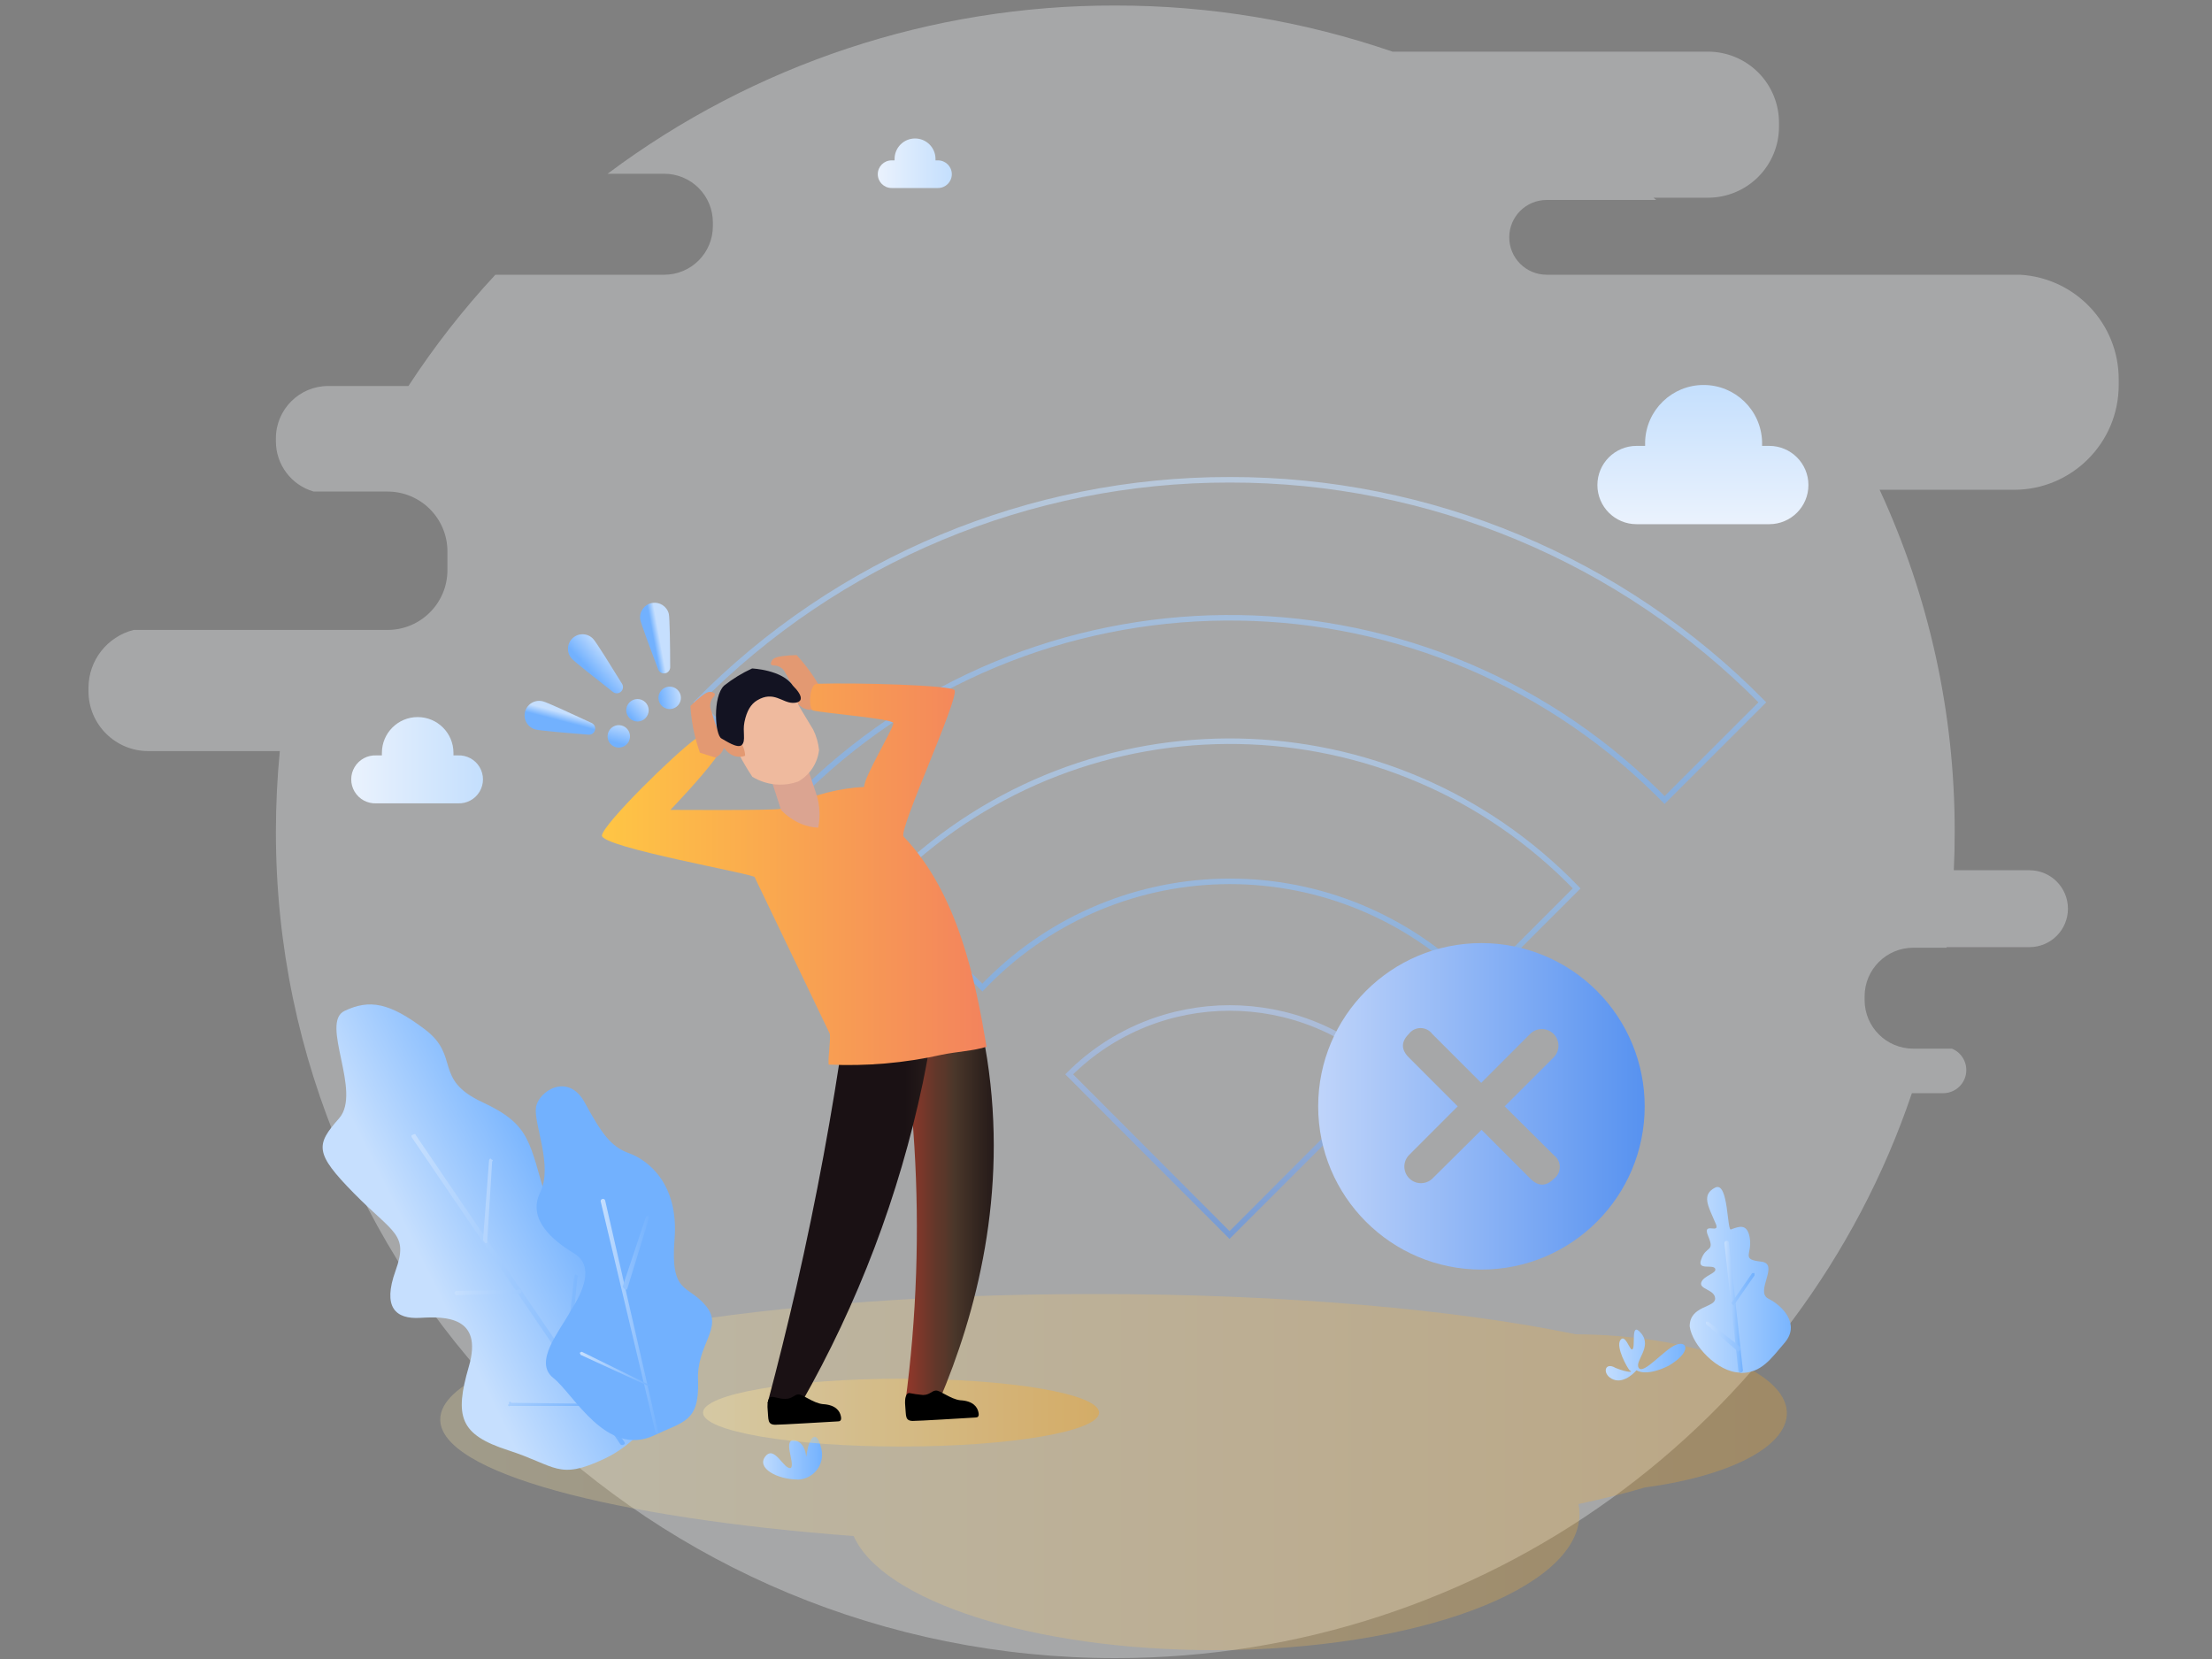 <?xml version="1.0" encoding="UTF-8"?>
<svg width="400px" height="300px" viewBox="0 0 400 300" version="1.1" xmlns="http://www.w3.org/2000/svg" xmlns:xlink="http://www.w3.org/1999/xlink">
    <rect x="0" y="0" width="400" height="300" fill="#808080" stroke="none"/>
    <title>画板备份 2</title>
    <defs>
        <linearGradient x1="-0.008%" y1="49.922%" x2="99.996%" y2="49.922%" id="linearGradient-1">
            <stop stop-color="#F9E7A8" offset="0%"></stop>
            <stop stop-color="#F5A623" offset="100%"></stop>
        </linearGradient>
        <linearGradient x1="31.224%" y1="59.122%" x2="66.532%" y2="36.878%" id="linearGradient-2">
            <stop stop-color="#C6DFFE" offset="0%"></stop>
            <stop stop-color="#72B1FE" offset="100%"></stop>
        </linearGradient>
        <linearGradient x1="-0.008%" y1="49.993%" x2="99.982%" y2="49.993%" id="linearGradient-3">
            <stop stop-color="#C6DFFE" offset="0%"></stop>
            <stop stop-color="#72B1FE" offset="100%"></stop>
        </linearGradient>
        <linearGradient x1="-0.023%" y1="50%" x2="100.144%" y2="50%" id="linearGradient-4">
            <stop stop-color="#C6DFFE" offset="0%"></stop>
            <stop stop-color="#72B1FE" offset="100%"></stop>
        </linearGradient>
        <linearGradient x1="-665.774%" y1="347.972%" x2="-560.618%" y2="347.972%" id="linearGradient-5">
            <stop stop-color="#C6DFFE" offset="0%"></stop>
            <stop stop-color="#72B1FE" offset="100%"></stop>
        </linearGradient>
        <linearGradient x1="-0.055%" y1="50.008%" x2="99.977%" y2="50.008%" id="linearGradient-6">
            <stop stop-color="#C6DFFE" offset="0%"></stop>
            <stop stop-color="#72B1FE" offset="100%"></stop>
        </linearGradient>
        <linearGradient x1="0.078%" y1="50.259%" x2="100.014%" y2="50.259%" id="linearGradient-7">
            <stop stop-color="#C6DFFE" offset="0%"></stop>
            <stop stop-color="#72B1FE" offset="100%"></stop>
        </linearGradient>
        <linearGradient x1="0.01%" y1="49.964%" x2="99.837%" y2="49.964%" id="linearGradient-8">
            <stop stop-color="#C6DFFE" offset="0%"></stop>
            <stop stop-color="#72B1FE" offset="100%"></stop>
        </linearGradient>
        <linearGradient x1="0%" y1="49.877%" x2="99.987%" y2="49.877%" id="linearGradient-9">
            <stop stop-color="#C6DFFE" offset="0%"></stop>
            <stop stop-color="#72B1FE" offset="100%"></stop>
        </linearGradient>
        <linearGradient x1="0.004%" y1="50%" x2="99.996%" y2="50%" id="linearGradient-10">
            <stop stop-color="#C6DFFE" offset="0%"></stop>
            <stop stop-color="#72B1FE" offset="100%"></stop>
        </linearGradient>
        <linearGradient x1="6.46682808e-13%" y1="50%" x2="100%" y2="50%" id="linearGradient-11">
            <stop stop-color="#C6DFFE" offset="0%"></stop>
            <stop stop-color="#72B1FE" offset="100%"></stop>
        </linearGradient>
        <linearGradient x1="0.011%" y1="49.961%" x2="100.008%" y2="49.961%" id="linearGradient-12">
            <stop stop-color="#C6DFFE" offset="0%"></stop>
            <stop stop-color="#72B1FE" offset="100%"></stop>
        </linearGradient>
        <linearGradient x1="0%" y1="50%" x2="100%" y2="50%" id="linearGradient-13">
            <stop stop-color="#F9E7A8" offset="0%"></stop>
            <stop stop-color="#F5A623" offset="100%"></stop>
        </linearGradient>
        <linearGradient x1="50%" y1="-0.863%" x2="50%" y2="101.295%" id="linearGradient-14">
            <stop stop-color="#C6DFFE" offset="0%"></stop>
            <stop stop-color="#72B1FE" offset="100%"></stop>
        </linearGradient>
        <linearGradient x1="49.781%" y1="-1.126%" x2="49.781%" y2="101.616%" id="linearGradient-15">
            <stop stop-color="#C6DFFE" offset="0%"></stop>
            <stop stop-color="#72B1FE" offset="100%"></stop>
        </linearGradient>
        <linearGradient x1="50.026%" y1="-1.274%" x2="50.026%" y2="101.705%" id="linearGradient-16">
            <stop stop-color="#BFD4FA" offset="0%"></stop>
            <stop stop-color="#5792F0" offset="100%"></stop>
        </linearGradient>
        <linearGradient x1="4.81397517e-14%" y1="50%" x2="100%" y2="50%" id="linearGradient-17">
            <stop stop-color="#BFD4FA" offset="0%"></stop>
            <stop stop-color="#5792F0" offset="100%"></stop>
        </linearGradient>
        <linearGradient x1="104.456%" y1="25.537%" x2="5.456%" y2="37.537%" id="linearGradient-18">
            <stop stop-color="#C6DFFE" offset="0%"></stop>
            <stop stop-color="#72B1FE" offset="100%"></stop>
        </linearGradient>
        <linearGradient x1="80.448%" y1="34.939%" x2="46.452%" y2="67.958%" id="linearGradient-19">
            <stop stop-color="#C6DFFE" offset="0%"></stop>
            <stop stop-color="#72B1FE" offset="100%"></stop>
        </linearGradient>
        <linearGradient x1="103.182%" y1="25.601%" x2="4.182%" y2="37.601%" id="linearGradient-20">
            <stop stop-color="#C6DFFE" offset="0%"></stop>
            <stop stop-color="#72B1FE" offset="100%"></stop>
        </linearGradient>
        <linearGradient x1="60.814%" y1="37.845%" x2="43.58%" y2="45.268%" id="linearGradient-21">
            <stop stop-color="#C6DFFE" offset="0%"></stop>
            <stop stop-color="#72B1FE" offset="100%"></stop>
        </linearGradient>
        <linearGradient x1="105.862%" y1="5.251%" x2="14.089%" y2="43.158%" id="linearGradient-22">
            <stop stop-color="#C6DFFE" offset="0%"></stop>
            <stop stop-color="#72B1FE" offset="100%"></stop>
        </linearGradient>
        <linearGradient x1="65.524%" y1="42.54%" x2="55.21%" y2="61.72%" id="linearGradient-23">
            <stop stop-color="#C6DFFE" offset="0%"></stop>
            <stop stop-color="#72B1FE" offset="100%"></stop>
        </linearGradient>
        <linearGradient x1="99.973%" y1="49.958%" x2="-0.059%" y2="49.958%" id="linearGradient-24">
            <stop stop-color="#1A1114" offset="0%"></stop>
            <stop stop-color="#30231E" offset="25%"></stop>
            <stop stop-color="#4A372A" offset="50%"></stop>
            <stop stop-color="#5A372A" offset="59%"></stop>
            <stop stop-color="#60372A" offset="66%"></stop>
            <stop stop-color="#98372A" offset="98%"></stop>
        </linearGradient>
        <linearGradient x1="83.028%" y1="50%" x2="183.094%" y2="50%" id="linearGradient-25">
            <stop stop-color="#1A1114" offset="0%"></stop>
            <stop stop-color="#30231E" offset="25%"></stop>
            <stop stop-color="#4A372A" offset="50%"></stop>
            <stop stop-color="#5A372A" offset="59%"></stop>
            <stop stop-color="#60372A" offset="66%"></stop>
            <stop stop-color="#98372A" offset="98%"></stop>
        </linearGradient>
        <linearGradient x1="99.957%" y1="50.038%" x2="-0.052%" y2="50.038%" id="linearGradient-26">
            <stop stop-color="#F3835D" offset="0%"></stop>
            <stop stop-color="#FFC644" offset="100%"></stop>
        </linearGradient>
        <linearGradient x1="1.126%" y1="49.984%" x2="99.126%" y2="49.984%" id="linearGradient-27">
            <stop stop-color="#EAF2FD" offset="0%"></stop>
            <stop stop-color="#C4DFFD" offset="100%"></stop>
        </linearGradient>
        <linearGradient x1="0.373%" y1="49.442%" x2="100.075%" y2="49.442%" id="linearGradient-28">
            <stop stop-color="#EAF2FD" offset="0%"></stop>
            <stop stop-color="#C4DFFD" offset="100%"></stop>
        </linearGradient>
        <linearGradient x1="50.288%" y1="100%" x2="50.288%" y2="-1.252%" id="linearGradient-29">
            <stop stop-color="#EAF2FD" offset="0%"></stop>
            <stop stop-color="#C4DFFD" offset="100%"></stop>
        </linearGradient>
    </defs>
    <g id="画板备份-2" stroke="none" stroke-width="1" fill="none" fill-rule="evenodd">
        <g id="资源-3" transform="translate(16, 1)">
            <path d="M185.68,0 C152.589,-0.077 120.368,10.599 93.87,30.42 L104.12,30.42 C106.451,30.42 108.687,31.347 110.335,32.995 C111.984,34.643 112.91,36.879 112.91,39.21 L112.91,39.21 L112.91,39.89 C112.91,44.745 108.975,48.68 104.12,48.68 L73.58,48.68 C67.777,54.928 62.518,61.659 57.86,68.8 L43.35,68.8 C38.124,68.806 33.89,73.044 33.89,78.27 L33.89,78.8 C33.887,83.017 36.677,86.726 40.73,87.89 L54.09,87.89 C60.063,87.896 64.904,92.737 64.91,98.71 L64.91,98.71 L64.91,102.09 C64.91,108.066 60.066,112.91 54.09,112.91 L8.18,112.91 C3.372,114.12 0,118.443 0,123.4 L0,124 C0,129.976 4.844,134.82 10.82,134.82 L34.6,134.82 C34.133,139.634 33.897,144.5 33.89,149.42 C33.89,231.94 101.89,298.84 185.68,298.84 C252.74,298.84 309.68,256.04 329.73,196.68 L335.42,196.68 C337.413,196.666 339.118,195.248 339.495,193.291 C339.872,191.334 338.815,189.383 336.97,188.63 L329.97,188.63 C325.119,188.63 321.186,184.701 321.18,179.85 L321.18,179.85 L321.18,179.17 C321.18,174.316 325.115,170.38 329.97,170.38 L336,170.38 L336,170.27 L351,170.27 C354.838,170.27 357.95,167.159 357.95,163.32 C357.95,159.482 354.838,156.37 351,156.37 L337.31,156.37 C337.423,154.07 337.477,151.737 337.47,149.37 C337.491,128.029 332.86,106.94 323.9,87.57 L348.2,87.57 C358.652,87.565 367.124,79.093 367.13,68.64 L367.13,67.58 C367.13,57.549 359.305,49.258 349.29,48.68 L263.68,48.68 C259.947,48.68 256.92,45.654 256.92,41.92 C256.92,38.187 259.947,35.16 263.68,35.16 L283.5,35.16 L283,34.75 L292.86,34.75 C296.267,34.75 299.535,33.396 301.943,30.986 C304.351,28.576 305.703,25.308 305.7,21.9 L305.7,21.19 C305.703,17.783 304.351,14.515 301.943,12.105 C299.535,9.695 296.267,8.34 292.86,8.34 L235.81,8.34 C219.678,2.8 202.737,-0.018 185.68,0 Z" id="背景" fill="#EDF0F4" opacity="0.35"></path>
            <path d="M182,233 C216.36,233 247.3,235.8 268.93,240.28 C290.08,240.42 307.12,246.76 307.12,254.55 C307.12,260.73 296.42,265.99 281.45,267.98 C277.87,269.04 273.85,270.03 269.45,270.98 C269.562,271.571 269.618,272.17 269.62,272.77 C269.62,286.37 240.04,297.4 203.56,297.4 C170.74,297.4 143.56,288.47 138.37,276.77 C94.58,273.45 63.61,265.26 63.61,255.69 C63.59,243.11 116.6,233 182,233 Z" id="形状结合" fill="url(#linearGradient-1)" opacity="0.27"></path>
            <path d="M93.25,262.82 C99.31,259.96 109.81,250.82 103.08,234.6 C96.73,218.17 86.23,227.28 82.93,216.35 C79.63,205.42 80.07,202.43 71.19,198.29 C62.31,194.15 67.27,190 60.83,185.14 C54.39,180.28 50.83,179.66 46.31,181.8 C41.79,183.94 49.52,196.47 45.31,201.24 C41.1,206.01 40.84,207.5 48,214.78 C55.16,222.06 57.93,222.12 55.53,228.78 C53.13,235.44 55.53,237.58 60.01,237.31 C64.49,237.04 71.43,237.02 68.78,246.12 C66.13,255.22 67.18,258.44 75.91,261.26 C84.64,264.08 84.91,266.72 93.28,262.8 L93.25,262.82 Z" id="路径" fill="url(#linearGradient-2)" fill-rule="nonzero"></path>
            <path d="M96.68,260.28 C96.579,260.328 96.464,260.334 96.359,260.297 C96.253,260.259 96.168,260.181 96.12,260.08 L58.5,204.73 C58.32,204.35 58.32,204.35 58.7,204.18 C59.08,204.01 59.08,204 59.26,204.38 L96.88,259.72 C97.06,260.1 97.06,260.1 96.68,260.28 Z" id="路径" fill="url(#linearGradient-3)" fill-rule="nonzero"></path>
            <path d="M72.09,223.77 C71.71,223.94 71.53,223.57 71.35,223.19 L72.44,208.8 C72.44,208.8 72.64,208.25 72.82,208.63 C72.82,208.63 73.37,208.83 73,209 L72.09,223.77 L72.09,223.77 Z M78.23,232.89 L66.81,233.19 C66.711,233.238 66.596,233.243 66.493,233.206 C66.39,233.168 66.306,233.091 66.26,232.99 C66.209,232.89 66.202,232.773 66.24,232.667 C66.278,232.562 66.357,232.476 66.46,232.43 L77.46,232.31 C78.22,231.96 78.39,232.31 78.19,232.89 L78.23,232.89 Z M86.92,245.45 L86.92,245.45 C86.54,245.63 86.37,245.25 86.19,244.87 L87.85,229.75 C87.85,229.75 88.05,229.19 88.23,229.57 C88.23,229.57 88.79,229.77 88.41,229.95 L86.92,245.45 Z M92,253.24 L76.26,253.24 C75.88,253.41 75.7,253.04 76.08,252.86 C75.9,252.48 76.28,252.3 76.46,252.68 L91.8,252.85 C92.18,252.67 92.18,252.67 91.98,253.23 L92,253.24 Z" id="形状" fill="url(#linearGradient-4)" fill-rule="nonzero"></path>
            <path d="M102.33,258.54 C107.63,256.04 110.44,256.11 110.24,248.81 C109.83,242.06 114.95,239.19 111.68,235.18 C108.41,231.17 105.18,233.18 105.98,223.07 C106.78,212.96 101.07,208.73 97.73,207.53 C94.39,206.33 92.73,203.85 89.73,198.36 C86.73,192.87 81.36,196.29 80.92,199.27 C80.48,202.25 84.04,209.82 81.68,214.63 C79.32,219.44 83.91,223.3 87.78,225.63 C91.65,227.96 89.3,232.78 87.16,236.1 C85.16,239.79 80.4,245.3 84.07,248.19 C87.74,251.08 93.65,262.64 102.35,258.54 L102.33,258.54 Z" id="路径" fill="url(#linearGradient-5)" fill-rule="nonzero"></path>
            <path d="M103.09,258.18 C102.99,258.231 102.873,258.238 102.767,258.201 C102.661,258.163 102.575,258.083 102.53,257.98 L92.66,216.39 C92.609,216.29 92.602,216.173 92.64,216.067 C92.678,215.962 92.757,215.876 92.86,215.83 C92.961,215.783 93.076,215.777 93.181,215.814 C93.287,215.852 93.372,215.93 93.42,216.03 L103.09,258.18 C103.29,257.62 103.47,258 103.09,258.18 Z" id="路径" fill="url(#linearGradient-6)" fill-rule="nonzero"></path>
            <path d="M97.34,232.22 L97.34,232.22 C96.78,232.02 96.78,232.02 96.6,231.64 L100.83,219 L101.21,218.82 L101.39,219.2 L97.39,232.2 L97.34,232.22 Z M101.42,249.72 L101.42,249.72 L89,244 L88.83,243.62 L89.2,243.44 L101.2,249.34 C101.62,249.16 101.8,249.54 101.42,249.72 Z" id="形状" fill="url(#linearGradient-7)" fill-rule="nonzero"></path>
            <path d="M128.27,266.56 C129.684,266.522 130.998,265.822 131.819,264.671 C132.64,263.52 132.874,262.05 132.45,260.7 C131.62,257.35 130.36,259.03 129.94,261.54 C129.52,264.05 130.36,260.28 127.85,259.45 C125.34,259.03 127.85,263.63 127.01,264.45 C125.76,264.86 124.09,260.26 122.41,262.35 C120.73,264.44 124.5,266.54 128.27,266.54 L128.27,266.56 Z" id="路径" fill="url(#linearGradient-8)" fill-rule="nonzero"></path>
            <path d="M298.76,247.21 C294.57,247.21 289.97,242.21 289.55,238.84 C289.55,235.08 294.15,235.5 294.15,233.84 C294.15,232.18 291.23,232.17 291.64,230.91 C292.05,229.65 294.57,229.24 294.15,228.4 C293.73,227.56 290.81,228.82 291.64,226.73 C292.48,224.22 294.15,225.48 292.9,222.55 C291.65,219.62 295.41,222.55 294.15,220.04 C292.9,217.11 291.64,215.04 294.15,213.76 C296.66,212.48 296.25,222.13 297.08,221.29 C298.34,220.87 300.01,220.04 300.43,222.97 C300.85,225.9 298.76,226.73 302.52,227.15 C305.87,227.57 301.27,232.59 303.78,233.84 C306.29,235.09 309.63,238.44 306.7,241.84 C304.19,244.77 302.52,247.28 298.76,247.28 L298.76,247.21 Z" id="路径" fill="url(#linearGradient-9)" fill-rule="nonzero"></path>
            <path d="M298.76,247.211 C298.87,247.211 298.976,247.166 299.054,247.087 C299.131,247.008 299.173,246.901 299.17,246.79 L296.66,223.79 C296.666,223.679 296.625,223.571 296.547,223.491 C296.469,223.411 296.361,223.367 296.25,223.37 C296.138,223.368 296.029,223.411 295.95,223.49 C295.871,223.57 295.827,223.678 295.83,223.79 L298.34,246.79 C298.337,246.903 298.381,247.011 298.46,247.09 C298.539,247.17 298.648,247.213 298.76,247.211 L298.76,247.211 Z" id="路径" fill="url(#linearGradient-10)" fill-rule="nonzero"></path>
            <path d="M298.34,243.44 L298.34,243.44 C298.76,243.03 298.76,243.03 298.76,242.61 L292.9,238 L292.48,238 L292.48,238.41 L298.34,243.44 Z M297.5,235.08 L297.5,235.08 L301.27,229.64 L301.27,229.22 L300.85,229.22 L297.08,234.66 L297.5,235.08 Z" id="形状" fill="url(#linearGradient-11)" fill-rule="nonzero"></path>
            <path d="M279.93,246.79 C279.93,246.79 281.6,248.05 285.79,245.95 C289.97,243.44 289.13,241.35 287.04,242.19 C284.95,243.03 281.19,247.63 280.35,246.37 C279.51,245.11 282.86,242.61 280.77,240.1 C278.68,237.59 279.93,243.03 279.09,243.03 C278.68,243.03 277.84,240.1 277,241.35 C276.16,242.6 278.26,246.35 278.68,246.79 C279.51,247.21 278.26,247.21 276.16,246.37 C274.07,245.12 273.65,247.63 275.75,248.46 C277.85,249.29 279.93,246.79 279.93,246.79 L279.93,246.79 Z" id="路径" fill="url(#linearGradient-12)" fill-rule="nonzero"></path>
            <ellipse id="椭圆形" fill="url(#linearGradient-13)" fill-rule="nonzero" opacity="0.41" cx="146.94" cy="254.45" rx="35.81" ry="6.13"></ellipse>
            <path d="M206.38,85.76 C170.184,85.708 135.486,100.209 110.09,126 L127.76,143.67 C170.45,100.249 240.256,99.654 283.68,142.34 C284.13,142.78 284.57,143.22 285.01,143.67 L302.69,126 C277.287,100.207 242.582,85.707 206.38,85.76 L206.38,85.76 Z" id="路径" stroke="url(#linearGradient-14)" opacity="0.6"></path>
            <path d="M143.7,159.65 L161.64,177.59 C172.931,165.709 188.482,158.803 204.868,158.394 C221.254,157.985 237.13,164.107 249,175.41 C249.74,176.12 250.47,176.85 251.18,177.59 L269.11,159.65 C235.698,125.033 180.551,124.053 145.93,157.46 C145.18,158.17 144.45,158.91 143.73,159.65 L143.7,159.65 Z" id="路径" stroke="url(#linearGradient-15)" opacity="0.6"></path>
            <path d="M177.34,193.27 L206.34,222.33 L235.39,193.27 C219.346,177.275 193.384,177.275 177.34,193.27 L177.34,193.27 Z" id="路径" stroke="url(#linearGradient-16)" opacity="0.6"></path>
            <path d="M251.89,169.54 C235.587,169.54 222.37,182.757 222.37,199.06 C222.37,215.364 235.587,228.58 251.89,228.58 C268.193,228.58 281.41,215.364 281.41,199.06 C281.41,191.231 278.3,183.723 272.764,178.187 C267.228,172.651 259.719,169.54 251.89,169.54 Z M265,207.91 C265.667,208.411 266.06,209.196 266.06,210.03 C266.06,210.865 265.667,211.65 265,212.15 C263.58,213.57 262.17,213.57 260.75,212.15 L251.91,203.31 L243,212.15 C241.818,213.252 239.976,213.219 238.834,212.077 C237.691,210.934 237.659,209.092 238.76,207.91 L247.6,199.06 L238.76,190.22 C237.34,188.8 237.34,187.39 238.76,185.97 C239.26,185.303 240.046,184.91 240.88,184.91 C241.714,184.91 242.5,185.303 243,185.97 L251.85,194.82 L260.69,185.97 C261.864,184.797 263.766,184.797 264.94,185.97 C266.114,187.144 266.114,189.047 264.94,190.22 L256.09,199.06 L265,207.91 Z" id="形状" fill="url(#linearGradient-17)" fill-rule="nonzero"></path>
            <circle id="椭圆形" fill="url(#linearGradient-18)" fill-rule="nonzero" transform="translate(99.275, 127.438) rotate(-34.83) translate(-99.275, -127.438) " cx="99.275" cy="127.438" r="2.03"></circle>
            <path d="M87.38,118.09 C87.92,118.69 91.66,121.64 94.87,124.15 C95.298,124.467 95.89,124.438 96.285,124.081 C96.681,123.725 96.77,123.139 96.5,122.68 C94.37,119.22 91.84,115.17 91.3,114.57 C90.328,113.488 88.662,113.398 87.58,114.37 C86.498,115.342 86.408,117.008 87.38,118.09 L87.38,118.09 Z" id="路径" fill="url(#linearGradient-19)" fill-rule="nonzero"></path>
            <circle id="椭圆形" fill="url(#linearGradient-20)" fill-rule="nonzero" transform="translate(105.101, 125.193) rotate(-3.57) translate(-105.101, -125.193) " cx="105.101" cy="125.193" r="2.03"></circle>
            <path d="M99.77,111 C99.92,111.8 101.58,116.26 103.03,120.07 C103.228,120.566 103.749,120.854 104.274,120.756 C104.799,120.659 105.183,120.204 105.19,119.67 C105.19,115.6 105.1,110.83 104.95,110.03 C104.625,108.652 103.271,107.775 101.88,108.044 C100.489,108.312 99.558,109.63 99.77,111.03 L99.77,111 Z" id="路径" fill="url(#linearGradient-21)" fill-rule="nonzero"></path>
            <circle id="椭圆形" fill="url(#linearGradient-22)" fill-rule="nonzero" transform="translate(95.897, 132.158) rotate(-52.74) translate(-95.897, -132.158) " cx="95.897" cy="132.158" r="2.03"></circle>
            <path d="M80.82,130.91 C81.6,131.12 86.35,131.53 90.41,131.85 C90.953,131.906 91.456,131.558 91.595,131.03 C91.735,130.502 91.47,129.951 90.97,129.73 C87.28,128.01 82.97,126.02 82.16,125.82 C81.251,125.581 80.283,125.845 79.621,126.513 C78.959,127.18 78.704,128.151 78.951,129.058 C79.198,129.965 79.911,130.671 80.82,130.91 Z" id="路径" fill="url(#linearGradient-23)" fill-rule="nonzero"></path>
            <path d="M131.66,127.19 L132.97,124.52 C132.479,123.548 131.935,122.603 131.34,121.69 C130.37,120.189 129.272,118.774 128.06,117.46 C127.197,117.469 126.335,117.532 125.48,117.65 C124.48,117.8 123.96,117.95 123.64,118.38 C123.64,118.38 123.28,118.88 123.44,119.15 C123.6,119.42 124,119.28 124.52,119.41 C125.023,119.556 125.468,119.857 125.79,120.27 L127.74,123.78 C127.555,124.693 127.79,125.64 128.38,126.36 C129.206,127.274 130.499,127.601 131.66,127.19 L131.66,127.19 Z" id="路径" fill="#E39972" fill-rule="nonzero"></path>
            <path d="M160.59,181 C161.35,184.02 161.987,187.164 162.5,190.43 C166.28,214.93 160.55,236.51 153.82,252.34 L147.75,252.34 C148.7,245.14 149.38,237.43 149.66,229.24 C150.177,213.997 149.25,198.739 146.89,183.67 L160.59,181 Z" id="路径" fill="url(#linearGradient-24)" fill-rule="nonzero"></path>
            <path d="M152.78,184.09 C152.26,187.597 151.623,191.177 150.87,194.83 C146.586,215.168 139.163,234.715 128.87,252.77 L122.79,252.77 C124.61,245.957 126.347,238.957 128,231.77 C131.7,215.59 134.53,200.03 136.67,185.2 L152.78,184.09 Z" id="路径" fill="url(#linearGradient-25)" fill-rule="nonzero"></path>
            <path d="M140.26,141.3 C140.26,139.46 145.33,131.17 145.56,129.79 C145.69,128.97 133.07,127.99 131.05,127.48 C130.13,127.25 130.32,122.69 131.74,122.65 C139.11,122.42 156.06,122.91 156.61,123.8 C157.5,125.22 146.38,149.21 147.4,150.28 C157.3,160.65 160.4,176.39 162.4,188.28 C160.28,189 156.77,189.2 154.26,189.74 C147.562,191.236 140.695,191.831 133.84,191.51 C133.73,190.01 134.19,187.51 134.07,185.98 C127.83,172.91 126.73,170.72 120.48,157.65 C121.2,157.17 92.48,152.21 92.85,150.05 C93.22,147.89 105.74,135.54 109.85,132.55 C110.06,132.39 115.07,133.82 113.3,136.23 C110.77,139.69 105.24,145.45 105.24,145.45 C105.24,145.45 124.32,145.58 125.08,145.26 C131.58,142.52 136,141.53 140.26,141.3 Z" id="路径" fill="url(#linearGradient-26)" fill-rule="nonzero"></path>
            <path d="M129.71,136.94 L131.63,142.62 C131.881,143.404 132.049,144.212 132.13,145.03 C132.258,146.245 132.204,147.472 131.97,148.67 C130.901,148.627 129.847,148.394 128.86,147.98 C127.503,147.398 126.276,146.552 125.25,145.49 C124.583,143.45 123.917,141.404 123.25,139.35 L129.71,136.94 Z" id="路径" fill="#DBA491" fill-rule="nonzero"></path>
            <path d="M128.32,140.33 C129.134,139.878 129.856,139.278 130.45,138.56 C131.362,137.437 131.938,136.078 132.11,134.64 C131.984,133.353 131.625,132.099 131.05,130.94 C130.59,130.16 128.41,126.61 128.38,126.46 C128.23,125.7 127.58,124.33 125.38,121.65 C124.099,121.676 122.827,121.858 121.59,122.19 C118.808,122.951 116.272,124.423 114.23,126.46 C115.039,129.579 116.193,132.597 117.67,135.46 C118.389,136.834 119.181,138.169 120.04,139.46 C121.508,140.359 123.189,140.853 124.91,140.89 C126.071,140.915 127.227,140.725 128.32,140.33 L128.32,140.33 Z" id="路径" fill="#EFBA9E" fill-rule="nonzero"></path>
            <path d="M116.31,131.89 C115.71,131.73 114.78,131.79 114.49,132.29 C113.99,133.13 115.24,135.37 117.05,135.78 C117.612,135.907 118.199,135.869 118.74,135.67 C118.71,134.639 118.325,133.65 117.65,132.87 C117.321,132.407 116.851,132.063 116.31,131.89 Z" id="路径" fill="#E39972" fill-rule="nonzero"></path>
            <path d="M113.39,136 L110.56,135.11 C110.197,134.08 109.886,133.032 109.63,131.97 C109.218,130.233 108.957,128.463 108.85,126.68 C109.447,126.057 110.088,125.479 110.77,124.95 C111.56,124.32 112.03,124.06 112.56,124.12 C112.56,124.12 113.17,124.2 113.26,124.51 C113.35,124.82 112.96,125 112.7,125.46 C112.461,125.925 112.37,126.452 112.44,126.97 L113.64,130.81 C114.422,131.314 114.942,132.138 115.06,133.06 C115.147,134.288 114.489,135.447 113.39,136 Z" id="路径" fill="#E39972" fill-rule="nonzero"></path>
            <path d="M120,119.88 C120,119.88 125.46,120.11 127.37,122.98 C129.29,124.89 129.29,126.1 127.37,126.1 C125.45,126.1 123.89,123.86 120.92,125.64 C119.77,126.33 119.03,127.56 118.62,129.56 C118.25,131.35 118.91,132.91 118.16,133.7 C117.41,134.49 115.08,132.85 114.48,132.55 C113.27,131.95 112.86,124.95 114.94,122.98 C116.498,121.75 118.196,120.709 120,119.88 L120,119.88 Z" id="路径" fill="#131322" fill-rule="nonzero"></path>
            <path d="M148.4,250.9 C147.95,250.9 147.53,251.62 147.7,253.3 C147.87,254.98 147.62,255.91 149.03,255.95 C150.24,255.95 158.22,255.46 160.43,255.33 C161.19,255.33 160.96,254.53 160.92,254.33 C160.74,253.52 160.07,252.33 157.64,252.21 C155.86,252 154.04,250.41 153.25,250.45 C152.46,250.49 152.16,251.26 150.89,251.26 C150.054,251.186 149.223,251.066 148.4,250.9 L148.4,250.9 Z" id="路径" fill="#000000" fill-rule="nonzero"></path>
            <path d="M123.53,251.6 C123.07,251.6 122.66,252.31 122.82,253.99 C122.98,255.67 122.75,256.6 124.16,256.64 C125.36,256.64 133.35,256.15 135.56,256.03 C136.31,256.03 136.08,255.23 136.04,255.03 C135.86,254.22 135.19,253.03 132.77,252.91 C130.98,252.7 129.17,251.11 128.38,251.15 C127.59,251.19 127.29,251.96 126.02,251.96 C124.75,251.96 124.32,251.6 123.53,251.6 Z" id="路径" fill="#000000" fill-rule="nonzero"></path>
            <path d="M66.79,135.6 L66,135.6 C66,135.45 66,135.3 66,135.14 C66,131.567 63.103,128.67 59.53,128.67 C55.957,128.67 53.06,131.567 53.06,135.14 C53.05,135.294 53.05,135.447 53.06,135.6 L52.06,135.6 C50.462,135.524 48.951,136.333 48.128,137.706 C47.306,139.078 47.306,140.792 48.128,142.165 C48.951,143.538 50.462,144.347 52.06,144.27 L66.79,144.27 C68.388,144.347 69.899,143.538 70.722,142.165 C71.544,140.792 71.544,139.078 70.722,137.706 C69.899,136.333 68.388,135.524 66.79,135.6 L66.79,135.6 Z" id="路径" fill="url(#linearGradient-27)" fill-rule="nonzero"></path>
            <path d="M153.65,28 L153.17,28 C153.175,27.914 153.175,27.827 153.17,27.74 C153.17,25.697 151.513,24.04 149.47,24.04 C147.427,24.04 145.77,25.697 145.77,27.74 C145.77,27.83 145.77,27.92 145.77,28 L145.23,28 C143.849,28 142.73,29.12 142.73,30.5 C142.73,31.881 143.849,33 145.23,33 L153.62,33 C155.001,33 156.12,31.881 156.12,30.5 C156.12,29.12 155.001,28 153.62,28 L153.65,28 Z" id="路径" fill="url(#linearGradient-28)" fill-rule="nonzero"></path>
            <path d="M304,79.63 L302.64,79.63 C302.64,79.38 302.64,79.13 302.64,78.87 C302.464,73.157 297.782,68.616 292.065,68.616 C286.348,68.616 281.666,73.157 281.49,78.87 C281.49,79.13 281.49,79.38 281.49,79.63 L279.94,79.63 C276.03,79.63 272.86,82.8 272.86,86.71 C272.86,90.621 276.03,93.79 279.94,93.79 L303.94,93.79 C307.85,93.79 311.02,90.621 311.02,86.71 C311.02,82.8 307.85,79.63 303.94,79.63 L304,79.63 Z" id="路径" fill="url(#linearGradient-29)" fill-rule="nonzero"></path>
        </g>
    </g>
</svg>